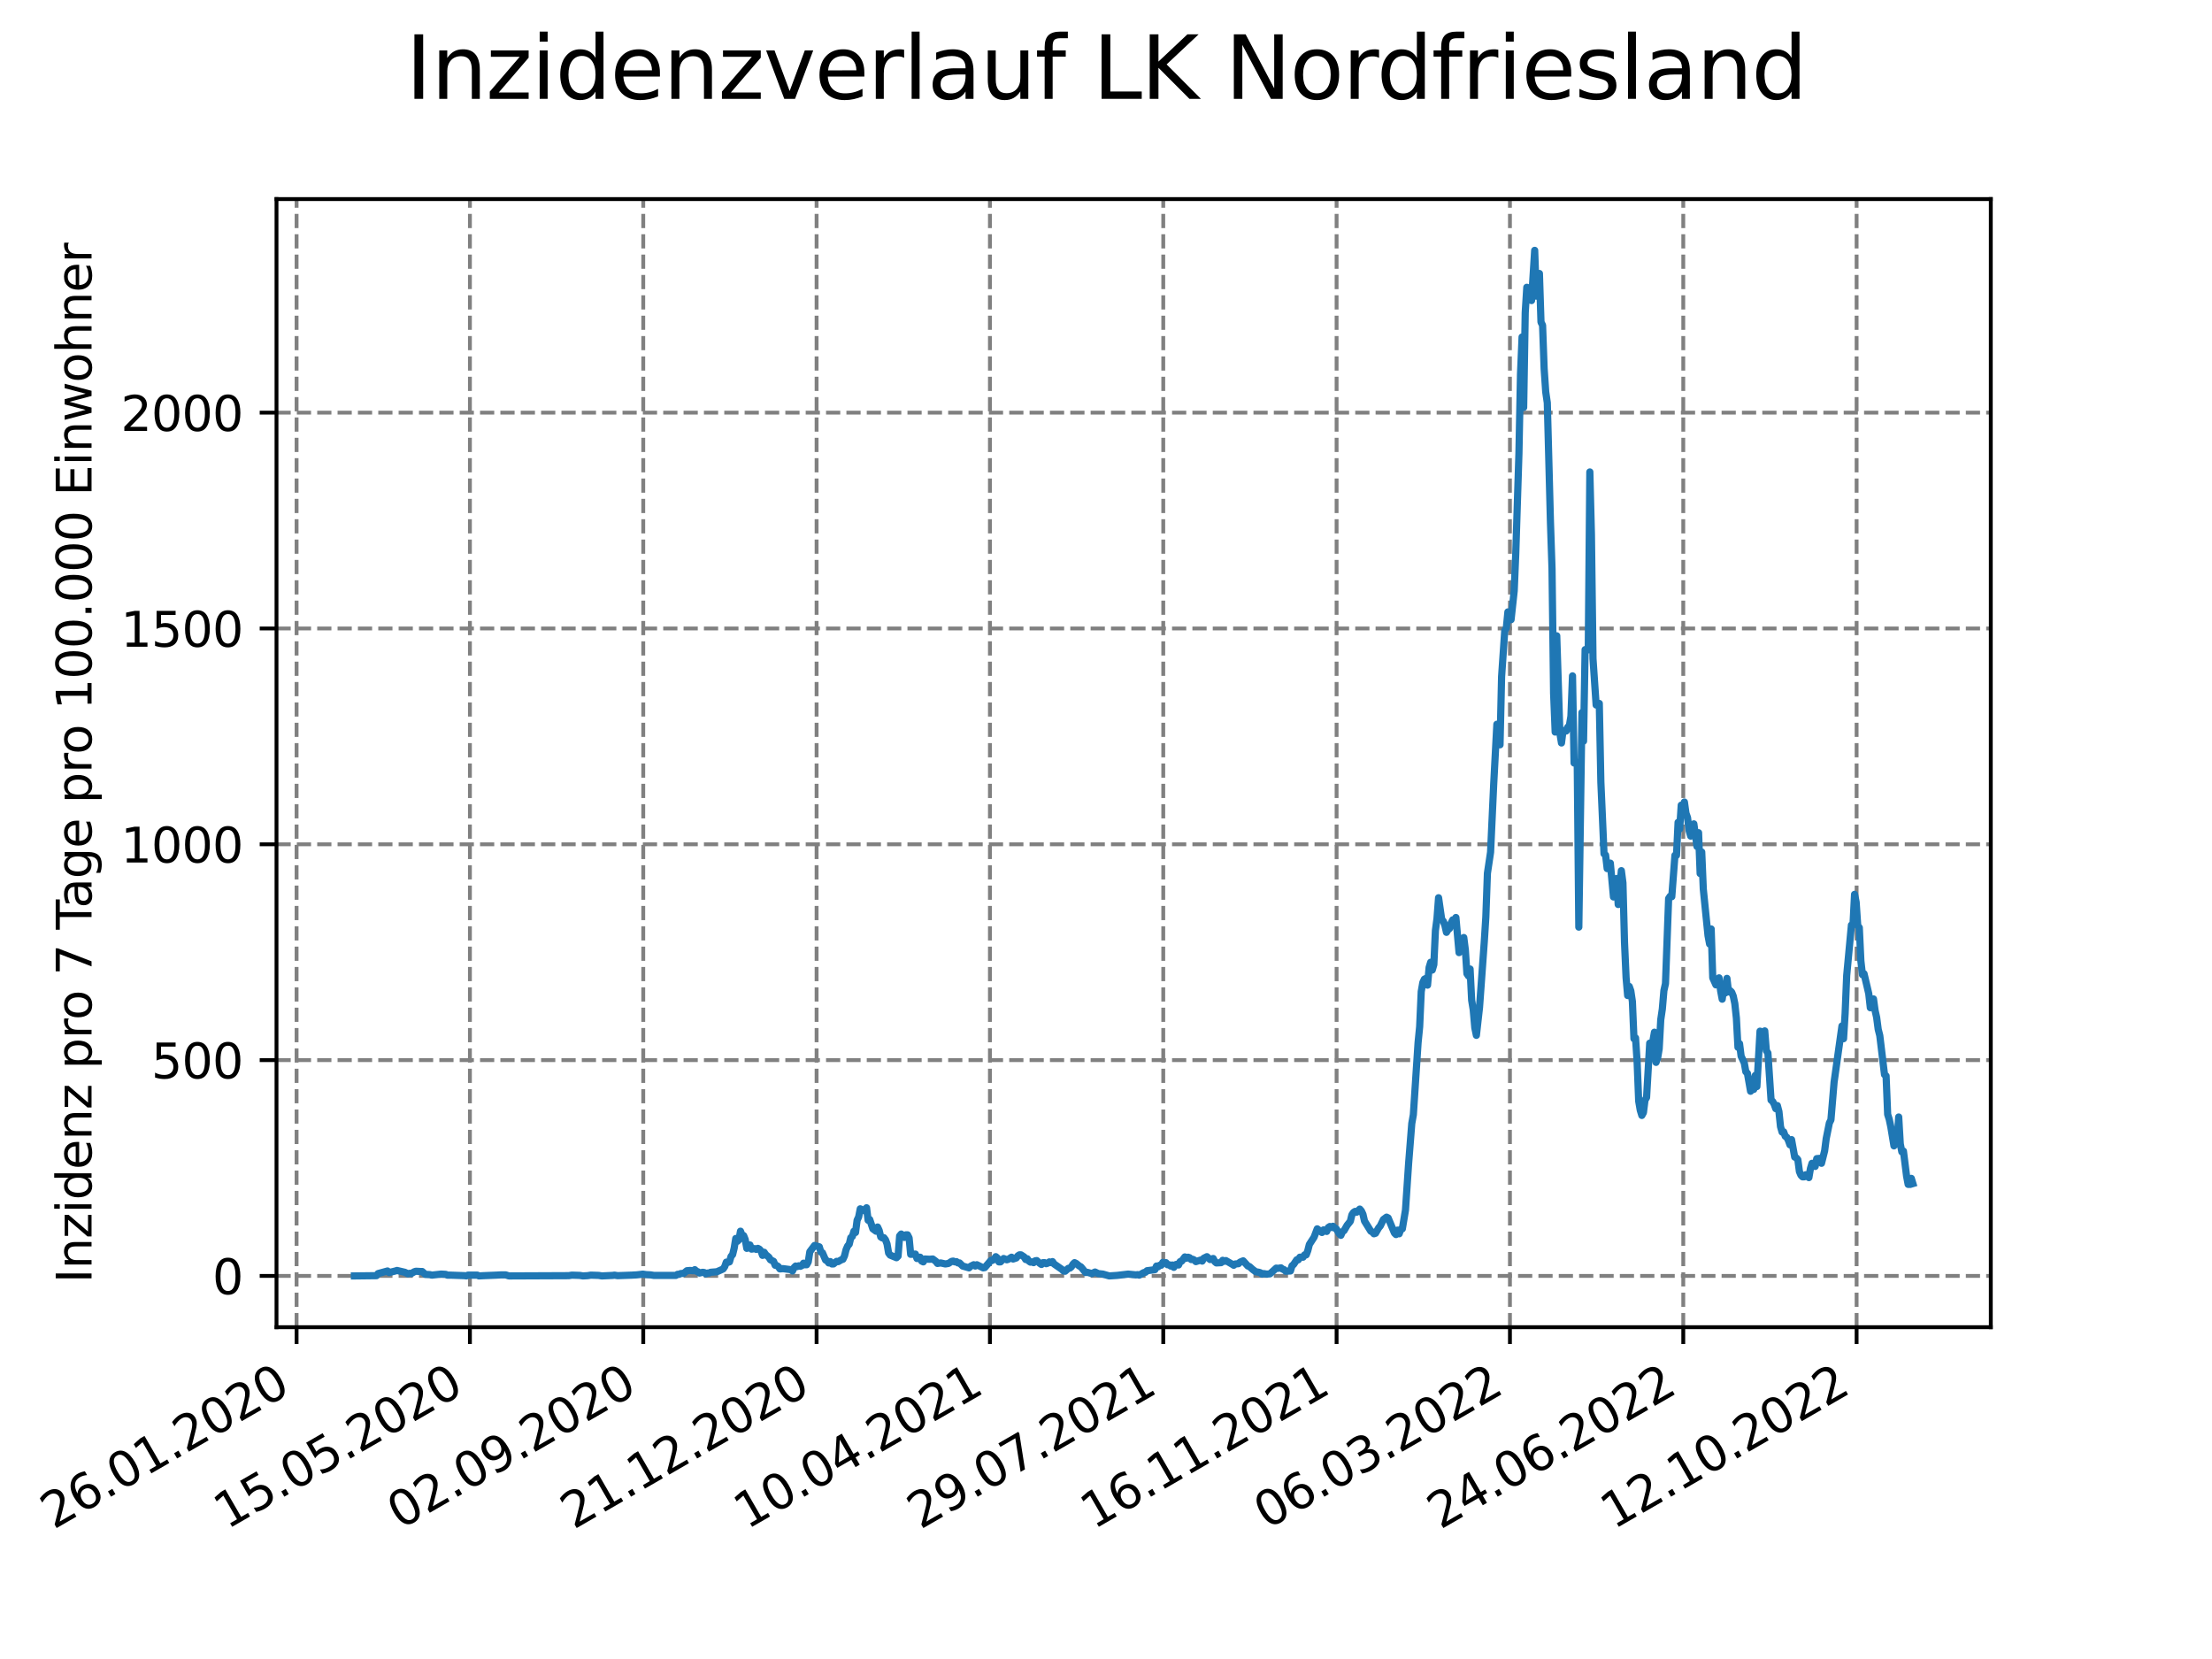 <?xml version="1.0" encoding="utf-8" standalone="no"?>
<!DOCTYPE svg PUBLIC "-//W3C//DTD SVG 1.1//EN"
  "http://www.w3.org/Graphics/SVG/1.1/DTD/svg11.dtd">
<svg xmlns:xlink="http://www.w3.org/1999/xlink" width="460.8pt" height="345.6pt" viewBox="0 0 460.8 345.6" xmlns="http://www.w3.org/2000/svg" version="1.1">
 <defs>
  <style type="text/css">*{stroke-linejoin: round; stroke-linecap: butt}</style>
 </defs>
 <g id="figure_1">
  <g id="patch_1">
   <path d="M 0 345.6 
L 460.8 345.6 
L 460.8 0 
L 0 0 
z
" style="fill: #ffffff"/>
  </g>
  <g id="axes_1">
   <g id="patch_2">
    <path d="M 57.6 276.48 
L 414.72 276.48 
L 414.72 41.472 
L 57.6 41.472 
z
" style="fill: #ffffff"/>
   </g>
   <g id="matplotlib.axis_1">
    <g id="xtick_1">
     <g id="line2d_1">
      <path d="M 61.783 276.48 
L 61.783 41.472 
" clip-path="url(#pe09c7f33b8)" style="fill: none; stroke-dasharray: 2.96,1.28; stroke-dashoffset: 0; stroke: #808080; stroke-width: 0.8"/>
     </g>
     <g id="line2d_2">
      <defs>
       <path id="m347bcc4e0e" d="M 0 0 
L 0 3.5 
" style="stroke: #000000; stroke-width: 0.8"/>
      </defs>
      <g>
       <use xlink:href="#m347bcc4e0e" x="61.783" y="276.48" style="stroke: #000000; stroke-width: 0.8"/>
      </g>
     </g>
     <g id="text_1">
      <!-- 26.01.2020 -->
      <g transform="translate(11.157 318.689) rotate(-30) scale(0.1 -0.1)">
       <defs>
        <path id="DejaVuSans-32" d="M 1228 531 
L 3431 531 
L 3431 0 
L 469 0 
L 469 531 
Q 828 903 1448 1529 
Q 2069 2156 2228 2338 
Q 2531 2678 2651 2914 
Q 2772 3150 2772 3378 
Q 2772 3750 2511 3984 
Q 2250 4219 1831 4219 
Q 1534 4219 1204 4116 
Q 875 4013 500 3803 
L 500 4441 
Q 881 4594 1212 4672 
Q 1544 4750 1819 4750 
Q 2544 4750 2975 4387 
Q 3406 4025 3406 3419 
Q 3406 3131 3298 2873 
Q 3191 2616 2906 2266 
Q 2828 2175 2409 1742 
Q 1991 1309 1228 531 
z
" transform="scale(0.016)"/>
        <path id="DejaVuSans-36" d="M 2113 2584 
Q 1688 2584 1439 2293 
Q 1191 2003 1191 1497 
Q 1191 994 1439 701 
Q 1688 409 2113 409 
Q 2538 409 2786 701 
Q 3034 994 3034 1497 
Q 3034 2003 2786 2293 
Q 2538 2584 2113 2584 
z
M 3366 4563 
L 3366 3988 
Q 3128 4100 2886 4159 
Q 2644 4219 2406 4219 
Q 1781 4219 1451 3797 
Q 1122 3375 1075 2522 
Q 1259 2794 1537 2939 
Q 1816 3084 2150 3084 
Q 2853 3084 3261 2657 
Q 3669 2231 3669 1497 
Q 3669 778 3244 343 
Q 2819 -91 2113 -91 
Q 1303 -91 875 529 
Q 447 1150 447 2328 
Q 447 3434 972 4092 
Q 1497 4750 2381 4750 
Q 2619 4750 2861 4703 
Q 3103 4656 3366 4563 
z
" transform="scale(0.016)"/>
        <path id="DejaVuSans-2e" d="M 684 794 
L 1344 794 
L 1344 0 
L 684 0 
L 684 794 
z
" transform="scale(0.016)"/>
        <path id="DejaVuSans-30" d="M 2034 4250 
Q 1547 4250 1301 3770 
Q 1056 3291 1056 2328 
Q 1056 1369 1301 889 
Q 1547 409 2034 409 
Q 2525 409 2770 889 
Q 3016 1369 3016 2328 
Q 3016 3291 2770 3770 
Q 2525 4250 2034 4250 
z
M 2034 4750 
Q 2819 4750 3233 4129 
Q 3647 3509 3647 2328 
Q 3647 1150 3233 529 
Q 2819 -91 2034 -91 
Q 1250 -91 836 529 
Q 422 1150 422 2328 
Q 422 3509 836 4129 
Q 1250 4750 2034 4750 
z
" transform="scale(0.016)"/>
        <path id="DejaVuSans-31" d="M 794 531 
L 1825 531 
L 1825 4091 
L 703 3866 
L 703 4441 
L 1819 4666 
L 2450 4666 
L 2450 531 
L 3481 531 
L 3481 0 
L 794 0 
L 794 531 
z
" transform="scale(0.016)"/>
       </defs>
       <use xlink:href="#DejaVuSans-32"/>
       <use xlink:href="#DejaVuSans-36" x="63.623"/>
       <use xlink:href="#DejaVuSans-2e" x="127.246"/>
       <use xlink:href="#DejaVuSans-30" x="159.033"/>
       <use xlink:href="#DejaVuSans-31" x="222.656"/>
       <use xlink:href="#DejaVuSans-2e" x="286.279"/>
       <use xlink:href="#DejaVuSans-32" x="318.066"/>
       <use xlink:href="#DejaVuSans-30" x="381.689"/>
       <use xlink:href="#DejaVuSans-32" x="445.312"/>
       <use xlink:href="#DejaVuSans-30" x="508.936"/>
      </g>
     </g>
    </g>
    <g id="xtick_2">
     <g id="line2d_3">
      <path d="M 97.892 276.48 
L 97.892 41.472 
" clip-path="url(#pe09c7f33b8)" style="fill: none; stroke-dasharray: 2.96,1.28; stroke-dashoffset: 0; stroke: #808080; stroke-width: 0.8"/>
     </g>
     <g id="line2d_4">
      <g>
       <use xlink:href="#m347bcc4e0e" x="97.892" y="276.48" style="stroke: #000000; stroke-width: 0.8"/>
      </g>
     </g>
     <g id="text_2">
      <!-- 15.05.2020 -->
      <g transform="translate(47.267 318.689) rotate(-30) scale(0.1 -0.1)">
       <defs>
        <path id="DejaVuSans-35" d="M 691 4666 
L 3169 4666 
L 3169 4134 
L 1269 4134 
L 1269 2991 
Q 1406 3038 1543 3061 
Q 1681 3084 1819 3084 
Q 2600 3084 3056 2656 
Q 3513 2228 3513 1497 
Q 3513 744 3044 326 
Q 2575 -91 1722 -91 
Q 1428 -91 1123 -41 
Q 819 9 494 109 
L 494 744 
Q 775 591 1075 516 
Q 1375 441 1709 441 
Q 2250 441 2565 725 
Q 2881 1009 2881 1497 
Q 2881 1984 2565 2268 
Q 2250 2553 1709 2553 
Q 1456 2553 1204 2497 
Q 953 2441 691 2322 
L 691 4666 
z
" transform="scale(0.016)"/>
       </defs>
       <use xlink:href="#DejaVuSans-31"/>
       <use xlink:href="#DejaVuSans-35" x="63.623"/>
       <use xlink:href="#DejaVuSans-2e" x="127.246"/>
       <use xlink:href="#DejaVuSans-30" x="159.033"/>
       <use xlink:href="#DejaVuSans-35" x="222.656"/>
       <use xlink:href="#DejaVuSans-2e" x="286.279"/>
       <use xlink:href="#DejaVuSans-32" x="318.066"/>
       <use xlink:href="#DejaVuSans-30" x="381.689"/>
       <use xlink:href="#DejaVuSans-32" x="445.312"/>
       <use xlink:href="#DejaVuSans-30" x="508.936"/>
      </g>
     </g>
    </g>
    <g id="xtick_3">
     <g id="line2d_5">
      <path d="M 134.001 276.48 
L 134.001 41.472 
" clip-path="url(#pe09c7f33b8)" style="fill: none; stroke-dasharray: 2.96,1.28; stroke-dashoffset: 0; stroke: #808080; stroke-width: 0.8"/>
     </g>
     <g id="line2d_6">
      <g>
       <use xlink:href="#m347bcc4e0e" x="134.001" y="276.48" style="stroke: #000000; stroke-width: 0.8"/>
      </g>
     </g>
     <g id="text_3">
      <!-- 02.09.2020 -->
      <g transform="translate(83.376 318.689) rotate(-30) scale(0.1 -0.1)">
       <defs>
        <path id="DejaVuSans-39" d="M 703 97 
L 703 672 
Q 941 559 1184 500 
Q 1428 441 1663 441 
Q 2288 441 2617 861 
Q 2947 1281 2994 2138 
Q 2813 1869 2534 1725 
Q 2256 1581 1919 1581 
Q 1219 1581 811 2004 
Q 403 2428 403 3163 
Q 403 3881 828 4315 
Q 1253 4750 1959 4750 
Q 2769 4750 3195 4129 
Q 3622 3509 3622 2328 
Q 3622 1225 3098 567 
Q 2575 -91 1691 -91 
Q 1453 -91 1209 -44 
Q 966 3 703 97 
z
M 1959 2075 
Q 2384 2075 2632 2365 
Q 2881 2656 2881 3163 
Q 2881 3666 2632 3958 
Q 2384 4250 1959 4250 
Q 1534 4250 1286 3958 
Q 1038 3666 1038 3163 
Q 1038 2656 1286 2365 
Q 1534 2075 1959 2075 
z
" transform="scale(0.016)"/>
       </defs>
       <use xlink:href="#DejaVuSans-30"/>
       <use xlink:href="#DejaVuSans-32" x="63.623"/>
       <use xlink:href="#DejaVuSans-2e" x="127.246"/>
       <use xlink:href="#DejaVuSans-30" x="159.033"/>
       <use xlink:href="#DejaVuSans-39" x="222.656"/>
       <use xlink:href="#DejaVuSans-2e" x="286.279"/>
       <use xlink:href="#DejaVuSans-32" x="318.066"/>
       <use xlink:href="#DejaVuSans-30" x="381.689"/>
       <use xlink:href="#DejaVuSans-32" x="445.312"/>
       <use xlink:href="#DejaVuSans-30" x="508.936"/>
      </g>
     </g>
    </g>
    <g id="xtick_4">
     <g id="line2d_7">
      <path d="M 170.11 276.48 
L 170.11 41.472 
" clip-path="url(#pe09c7f33b8)" style="fill: none; stroke-dasharray: 2.96,1.28; stroke-dashoffset: 0; stroke: #808080; stroke-width: 0.8"/>
     </g>
     <g id="line2d_8">
      <g>
       <use xlink:href="#m347bcc4e0e" x="170.11" y="276.48" style="stroke: #000000; stroke-width: 0.8"/>
      </g>
     </g>
     <g id="text_4">
      <!-- 21.12.2020 -->
      <g transform="translate(119.485 318.689) rotate(-30) scale(0.1 -0.1)">
       <use xlink:href="#DejaVuSans-32"/>
       <use xlink:href="#DejaVuSans-31" x="63.623"/>
       <use xlink:href="#DejaVuSans-2e" x="127.246"/>
       <use xlink:href="#DejaVuSans-31" x="159.033"/>
       <use xlink:href="#DejaVuSans-32" x="222.656"/>
       <use xlink:href="#DejaVuSans-2e" x="286.279"/>
       <use xlink:href="#DejaVuSans-32" x="318.066"/>
       <use xlink:href="#DejaVuSans-30" x="381.689"/>
       <use xlink:href="#DejaVuSans-32" x="445.312"/>
       <use xlink:href="#DejaVuSans-30" x="508.936"/>
      </g>
     </g>
    </g>
    <g id="xtick_5">
     <g id="line2d_9">
      <path d="M 206.219 276.48 
L 206.219 41.472 
" clip-path="url(#pe09c7f33b8)" style="fill: none; stroke-dasharray: 2.96,1.28; stroke-dashoffset: 0; stroke: #808080; stroke-width: 0.8"/>
     </g>
     <g id="line2d_10">
      <g>
       <use xlink:href="#m347bcc4e0e" x="206.219" y="276.48" style="stroke: #000000; stroke-width: 0.8"/>
      </g>
     </g>
     <g id="text_5">
      <!-- 10.04.2021 -->
      <g transform="translate(155.594 318.689) rotate(-30) scale(0.1 -0.1)">
       <defs>
        <path id="DejaVuSans-34" d="M 2419 4116 
L 825 1625 
L 2419 1625 
L 2419 4116 
z
M 2253 4666 
L 3047 4666 
L 3047 1625 
L 3713 1625 
L 3713 1100 
L 3047 1100 
L 3047 0 
L 2419 0 
L 2419 1100 
L 313 1100 
L 313 1709 
L 2253 4666 
z
" transform="scale(0.016)"/>
       </defs>
       <use xlink:href="#DejaVuSans-31"/>
       <use xlink:href="#DejaVuSans-30" x="63.623"/>
       <use xlink:href="#DejaVuSans-2e" x="127.246"/>
       <use xlink:href="#DejaVuSans-30" x="159.033"/>
       <use xlink:href="#DejaVuSans-34" x="222.656"/>
       <use xlink:href="#DejaVuSans-2e" x="286.279"/>
       <use xlink:href="#DejaVuSans-32" x="318.066"/>
       <use xlink:href="#DejaVuSans-30" x="381.689"/>
       <use xlink:href="#DejaVuSans-32" x="445.312"/>
       <use xlink:href="#DejaVuSans-31" x="508.936"/>
      </g>
     </g>
    </g>
    <g id="xtick_6">
     <g id="line2d_11">
      <path d="M 242.329 276.48 
L 242.329 41.472 
" clip-path="url(#pe09c7f33b8)" style="fill: none; stroke-dasharray: 2.96,1.28; stroke-dashoffset: 0; stroke: #808080; stroke-width: 0.8"/>
     </g>
     <g id="line2d_12">
      <g>
       <use xlink:href="#m347bcc4e0e" x="242.329" y="276.48" style="stroke: #000000; stroke-width: 0.8"/>
      </g>
     </g>
     <g id="text_6">
      <!-- 29.07.2021 -->
      <g transform="translate(191.703 318.689) rotate(-30) scale(0.1 -0.1)">
       <defs>
        <path id="DejaVuSans-37" d="M 525 4666 
L 3525 4666 
L 3525 4397 
L 1831 0 
L 1172 0 
L 2766 4134 
L 525 4134 
L 525 4666 
z
" transform="scale(0.016)"/>
       </defs>
       <use xlink:href="#DejaVuSans-32"/>
       <use xlink:href="#DejaVuSans-39" x="63.623"/>
       <use xlink:href="#DejaVuSans-2e" x="127.246"/>
       <use xlink:href="#DejaVuSans-30" x="159.033"/>
       <use xlink:href="#DejaVuSans-37" x="222.656"/>
       <use xlink:href="#DejaVuSans-2e" x="286.279"/>
       <use xlink:href="#DejaVuSans-32" x="318.066"/>
       <use xlink:href="#DejaVuSans-30" x="381.689"/>
       <use xlink:href="#DejaVuSans-32" x="445.312"/>
       <use xlink:href="#DejaVuSans-31" x="508.936"/>
      </g>
     </g>
    </g>
    <g id="xtick_7">
     <g id="line2d_13">
      <path d="M 278.438 276.48 
L 278.438 41.472 
" clip-path="url(#pe09c7f33b8)" style="fill: none; stroke-dasharray: 2.96,1.28; stroke-dashoffset: 0; stroke: #808080; stroke-width: 0.8"/>
     </g>
     <g id="line2d_14">
      <g>
       <use xlink:href="#m347bcc4e0e" x="278.438" y="276.48" style="stroke: #000000; stroke-width: 0.8"/>
      </g>
     </g>
     <g id="text_7">
      <!-- 16.11.2021 -->
      <g transform="translate(227.813 318.689) rotate(-30) scale(0.1 -0.1)">
       <use xlink:href="#DejaVuSans-31"/>
       <use xlink:href="#DejaVuSans-36" x="63.623"/>
       <use xlink:href="#DejaVuSans-2e" x="127.246"/>
       <use xlink:href="#DejaVuSans-31" x="159.033"/>
       <use xlink:href="#DejaVuSans-31" x="222.656"/>
       <use xlink:href="#DejaVuSans-2e" x="286.279"/>
       <use xlink:href="#DejaVuSans-32" x="318.066"/>
       <use xlink:href="#DejaVuSans-30" x="381.689"/>
       <use xlink:href="#DejaVuSans-32" x="445.312"/>
       <use xlink:href="#DejaVuSans-31" x="508.936"/>
      </g>
     </g>
    </g>
    <g id="xtick_8">
     <g id="line2d_15">
      <path d="M 314.547 276.48 
L 314.547 41.472 
" clip-path="url(#pe09c7f33b8)" style="fill: none; stroke-dasharray: 2.96,1.28; stroke-dashoffset: 0; stroke: #808080; stroke-width: 0.8"/>
     </g>
     <g id="line2d_16">
      <g>
       <use xlink:href="#m347bcc4e0e" x="314.547" y="276.48" style="stroke: #000000; stroke-width: 0.8"/>
      </g>
     </g>
     <g id="text_8">
      <!-- 06.03.2022 -->
      <g transform="translate(263.922 318.689) rotate(-30) scale(0.1 -0.1)">
       <defs>
        <path id="DejaVuSans-33" d="M 2597 2516 
Q 3050 2419 3304 2112 
Q 3559 1806 3559 1356 
Q 3559 666 3084 287 
Q 2609 -91 1734 -91 
Q 1441 -91 1130 -33 
Q 819 25 488 141 
L 488 750 
Q 750 597 1062 519 
Q 1375 441 1716 441 
Q 2309 441 2620 675 
Q 2931 909 2931 1356 
Q 2931 1769 2642 2001 
Q 2353 2234 1838 2234 
L 1294 2234 
L 1294 2753 
L 1863 2753 
Q 2328 2753 2575 2939 
Q 2822 3125 2822 3475 
Q 2822 3834 2567 4026 
Q 2313 4219 1838 4219 
Q 1578 4219 1281 4162 
Q 984 4106 628 3988 
L 628 4550 
Q 988 4650 1302 4700 
Q 1616 4750 1894 4750 
Q 2613 4750 3031 4423 
Q 3450 4097 3450 3541 
Q 3450 3153 3228 2886 
Q 3006 2619 2597 2516 
z
" transform="scale(0.016)"/>
       </defs>
       <use xlink:href="#DejaVuSans-30"/>
       <use xlink:href="#DejaVuSans-36" x="63.623"/>
       <use xlink:href="#DejaVuSans-2e" x="127.246"/>
       <use xlink:href="#DejaVuSans-30" x="159.033"/>
       <use xlink:href="#DejaVuSans-33" x="222.656"/>
       <use xlink:href="#DejaVuSans-2e" x="286.279"/>
       <use xlink:href="#DejaVuSans-32" x="318.066"/>
       <use xlink:href="#DejaVuSans-30" x="381.689"/>
       <use xlink:href="#DejaVuSans-32" x="445.312"/>
       <use xlink:href="#DejaVuSans-32" x="508.936"/>
      </g>
     </g>
    </g>
    <g id="xtick_9">
     <g id="line2d_17">
      <path d="M 350.656 276.48 
L 350.656 41.472 
" clip-path="url(#pe09c7f33b8)" style="fill: none; stroke-dasharray: 2.96,1.28; stroke-dashoffset: 0; stroke: #808080; stroke-width: 0.8"/>
     </g>
     <g id="line2d_18">
      <g>
       <use xlink:href="#m347bcc4e0e" x="350.656" y="276.48" style="stroke: #000000; stroke-width: 0.8"/>
      </g>
     </g>
     <g id="text_9">
      <!-- 24.06.2022 -->
      <g transform="translate(300.031 318.689) rotate(-30) scale(0.1 -0.1)">
       <use xlink:href="#DejaVuSans-32"/>
       <use xlink:href="#DejaVuSans-34" x="63.623"/>
       <use xlink:href="#DejaVuSans-2e" x="127.246"/>
       <use xlink:href="#DejaVuSans-30" x="159.033"/>
       <use xlink:href="#DejaVuSans-36" x="222.656"/>
       <use xlink:href="#DejaVuSans-2e" x="286.279"/>
       <use xlink:href="#DejaVuSans-32" x="318.066"/>
       <use xlink:href="#DejaVuSans-30" x="381.689"/>
       <use xlink:href="#DejaVuSans-32" x="445.312"/>
       <use xlink:href="#DejaVuSans-32" x="508.936"/>
      </g>
     </g>
    </g>
    <g id="xtick_10">
     <g id="line2d_19">
      <path d="M 386.765 276.48 
L 386.765 41.472 
" clip-path="url(#pe09c7f33b8)" style="fill: none; stroke-dasharray: 2.96,1.28; stroke-dashoffset: 0; stroke: #808080; stroke-width: 0.8"/>
     </g>
     <g id="line2d_20">
      <g>
       <use xlink:href="#m347bcc4e0e" x="386.765" y="276.48" style="stroke: #000000; stroke-width: 0.8"/>
      </g>
     </g>
     <g id="text_10">
      <!-- 12.10.2022 -->
      <g transform="translate(336.14 318.689) rotate(-30) scale(0.1 -0.1)">
       <use xlink:href="#DejaVuSans-31"/>
       <use xlink:href="#DejaVuSans-32" x="63.623"/>
       <use xlink:href="#DejaVuSans-2e" x="127.246"/>
       <use xlink:href="#DejaVuSans-31" x="159.033"/>
       <use xlink:href="#DejaVuSans-30" x="222.656"/>
       <use xlink:href="#DejaVuSans-2e" x="286.279"/>
       <use xlink:href="#DejaVuSans-32" x="318.066"/>
       <use xlink:href="#DejaVuSans-30" x="381.689"/>
       <use xlink:href="#DejaVuSans-32" x="445.312"/>
       <use xlink:href="#DejaVuSans-32" x="508.936"/>
      </g>
     </g>
    </g>
   </g>
   <g id="matplotlib.axis_2">
    <g id="ytick_1">
     <g id="line2d_21">
      <path d="M 57.6 265.798 
L 414.72 265.798 
" clip-path="url(#pe09c7f33b8)" style="fill: none; stroke-dasharray: 2.96,1.28; stroke-dashoffset: 0; stroke: #808080; stroke-width: 0.8"/>
     </g>
     <g id="line2d_22">
      <defs>
       <path id="mcefc4c841c" d="M 0 0 
L -3.5 0 
" style="stroke: #000000; stroke-width: 0.8"/>
      </defs>
      <g>
       <use xlink:href="#mcefc4c841c" x="57.6" y="265.798" style="stroke: #000000; stroke-width: 0.8"/>
      </g>
     </g>
     <g id="text_11">
      <!-- 0 -->
      <g transform="translate(44.237 269.597) scale(0.1 -0.1)">
       <use xlink:href="#DejaVuSans-30"/>
      </g>
     </g>
    </g>
    <g id="ytick_2">
     <g id="line2d_23">
      <path d="M 57.6 220.839 
L 414.72 220.839 
" clip-path="url(#pe09c7f33b8)" style="fill: none; stroke-dasharray: 2.96,1.28; stroke-dashoffset: 0; stroke: #808080; stroke-width: 0.8"/>
     </g>
     <g id="line2d_24">
      <g>
       <use xlink:href="#mcefc4c841c" x="57.6" y="220.839" style="stroke: #000000; stroke-width: 0.8"/>
      </g>
     </g>
     <g id="text_12">
      <!-- 500 -->
      <g transform="translate(31.512 224.638) scale(0.1 -0.1)">
       <use xlink:href="#DejaVuSans-35"/>
       <use xlink:href="#DejaVuSans-30" x="63.623"/>
       <use xlink:href="#DejaVuSans-30" x="127.246"/>
      </g>
     </g>
    </g>
    <g id="ytick_3">
     <g id="line2d_25">
      <path d="M 57.6 175.881 
L 414.72 175.881 
" clip-path="url(#pe09c7f33b8)" style="fill: none; stroke-dasharray: 2.96,1.28; stroke-dashoffset: 0; stroke: #808080; stroke-width: 0.8"/>
     </g>
     <g id="line2d_26">
      <g>
       <use xlink:href="#mcefc4c841c" x="57.6" y="175.881" style="stroke: #000000; stroke-width: 0.8"/>
      </g>
     </g>
     <g id="text_13">
      <!-- 1000 -->
      <g transform="translate(25.15 179.68) scale(0.1 -0.1)">
       <use xlink:href="#DejaVuSans-31"/>
       <use xlink:href="#DejaVuSans-30" x="63.623"/>
       <use xlink:href="#DejaVuSans-30" x="127.246"/>
       <use xlink:href="#DejaVuSans-30" x="190.869"/>
      </g>
     </g>
    </g>
    <g id="ytick_4">
     <g id="line2d_27">
      <path d="M 57.6 130.922 
L 414.72 130.922 
" clip-path="url(#pe09c7f33b8)" style="fill: none; stroke-dasharray: 2.96,1.28; stroke-dashoffset: 0; stroke: #808080; stroke-width: 0.8"/>
     </g>
     <g id="line2d_28">
      <g>
       <use xlink:href="#mcefc4c841c" x="57.6" y="130.922" style="stroke: #000000; stroke-width: 0.8"/>
      </g>
     </g>
     <g id="text_14">
      <!-- 1500 -->
      <g transform="translate(25.15 134.721) scale(0.1 -0.1)">
       <use xlink:href="#DejaVuSans-31"/>
       <use xlink:href="#DejaVuSans-35" x="63.623"/>
       <use xlink:href="#DejaVuSans-30" x="127.246"/>
       <use xlink:href="#DejaVuSans-30" x="190.869"/>
      </g>
     </g>
    </g>
    <g id="ytick_5">
     <g id="line2d_29">
      <path d="M 57.6 85.963 
L 414.72 85.963 
" clip-path="url(#pe09c7f33b8)" style="fill: none; stroke-dasharray: 2.96,1.28; stroke-dashoffset: 0; stroke: #808080; stroke-width: 0.8"/>
     </g>
     <g id="line2d_30">
      <g>
       <use xlink:href="#mcefc4c841c" x="57.6" y="85.963" style="stroke: #000000; stroke-width: 0.8"/>
      </g>
     </g>
     <g id="text_15">
      <!-- 2000 -->
      <g transform="translate(25.15 89.763) scale(0.1 -0.1)">
       <use xlink:href="#DejaVuSans-32"/>
       <use xlink:href="#DejaVuSans-30" x="63.623"/>
       <use xlink:href="#DejaVuSans-30" x="127.246"/>
       <use xlink:href="#DejaVuSans-30" x="190.869"/>
      </g>
     </g>
    </g>
    <g id="text_16">
     <!-- Inzidenz pro 7 Tage pro 100.000 Einwohner -->
     <g transform="translate(19.07 267.301) rotate(-90) scale(0.1 -0.1)">
      <defs>
       <path id="DejaVuSans-49" d="M 628 4666 
L 1259 4666 
L 1259 0 
L 628 0 
L 628 4666 
z
" transform="scale(0.016)"/>
       <path id="DejaVuSans-6e" d="M 3513 2113 
L 3513 0 
L 2938 0 
L 2938 2094 
Q 2938 2591 2744 2837 
Q 2550 3084 2163 3084 
Q 1697 3084 1428 2787 
Q 1159 2491 1159 1978 
L 1159 0 
L 581 0 
L 581 3500 
L 1159 3500 
L 1159 2956 
Q 1366 3272 1645 3428 
Q 1925 3584 2291 3584 
Q 2894 3584 3203 3211 
Q 3513 2838 3513 2113 
z
" transform="scale(0.016)"/>
       <path id="DejaVuSans-7a" d="M 353 3500 
L 3084 3500 
L 3084 2975 
L 922 459 
L 3084 459 
L 3084 0 
L 275 0 
L 275 525 
L 2438 3041 
L 353 3041 
L 353 3500 
z
" transform="scale(0.016)"/>
       <path id="DejaVuSans-69" d="M 603 3500 
L 1178 3500 
L 1178 0 
L 603 0 
L 603 3500 
z
M 603 4863 
L 1178 4863 
L 1178 4134 
L 603 4134 
L 603 4863 
z
" transform="scale(0.016)"/>
       <path id="DejaVuSans-64" d="M 2906 2969 
L 2906 4863 
L 3481 4863 
L 3481 0 
L 2906 0 
L 2906 525 
Q 2725 213 2448 61 
Q 2172 -91 1784 -91 
Q 1150 -91 751 415 
Q 353 922 353 1747 
Q 353 2572 751 3078 
Q 1150 3584 1784 3584 
Q 2172 3584 2448 3432 
Q 2725 3281 2906 2969 
z
M 947 1747 
Q 947 1113 1208 752 
Q 1469 391 1925 391 
Q 2381 391 2643 752 
Q 2906 1113 2906 1747 
Q 2906 2381 2643 2742 
Q 2381 3103 1925 3103 
Q 1469 3103 1208 2742 
Q 947 2381 947 1747 
z
" transform="scale(0.016)"/>
       <path id="DejaVuSans-65" d="M 3597 1894 
L 3597 1613 
L 953 1613 
Q 991 1019 1311 708 
Q 1631 397 2203 397 
Q 2534 397 2845 478 
Q 3156 559 3463 722 
L 3463 178 
Q 3153 47 2828 -22 
Q 2503 -91 2169 -91 
Q 1331 -91 842 396 
Q 353 884 353 1716 
Q 353 2575 817 3079 
Q 1281 3584 2069 3584 
Q 2775 3584 3186 3129 
Q 3597 2675 3597 1894 
z
M 3022 2063 
Q 3016 2534 2758 2815 
Q 2500 3097 2075 3097 
Q 1594 3097 1305 2825 
Q 1016 2553 972 2059 
L 3022 2063 
z
" transform="scale(0.016)"/>
       <path id="DejaVuSans-20" transform="scale(0.016)"/>
       <path id="DejaVuSans-70" d="M 1159 525 
L 1159 -1331 
L 581 -1331 
L 581 3500 
L 1159 3500 
L 1159 2969 
Q 1341 3281 1617 3432 
Q 1894 3584 2278 3584 
Q 2916 3584 3314 3078 
Q 3713 2572 3713 1747 
Q 3713 922 3314 415 
Q 2916 -91 2278 -91 
Q 1894 -91 1617 61 
Q 1341 213 1159 525 
z
M 3116 1747 
Q 3116 2381 2855 2742 
Q 2594 3103 2138 3103 
Q 1681 3103 1420 2742 
Q 1159 2381 1159 1747 
Q 1159 1113 1420 752 
Q 1681 391 2138 391 
Q 2594 391 2855 752 
Q 3116 1113 3116 1747 
z
" transform="scale(0.016)"/>
       <path id="DejaVuSans-72" d="M 2631 2963 
Q 2534 3019 2420 3045 
Q 2306 3072 2169 3072 
Q 1681 3072 1420 2755 
Q 1159 2438 1159 1844 
L 1159 0 
L 581 0 
L 581 3500 
L 1159 3500 
L 1159 2956 
Q 1341 3275 1631 3429 
Q 1922 3584 2338 3584 
Q 2397 3584 2469 3576 
Q 2541 3569 2628 3553 
L 2631 2963 
z
" transform="scale(0.016)"/>
       <path id="DejaVuSans-6f" d="M 1959 3097 
Q 1497 3097 1228 2736 
Q 959 2375 959 1747 
Q 959 1119 1226 758 
Q 1494 397 1959 397 
Q 2419 397 2687 759 
Q 2956 1122 2956 1747 
Q 2956 2369 2687 2733 
Q 2419 3097 1959 3097 
z
M 1959 3584 
Q 2709 3584 3137 3096 
Q 3566 2609 3566 1747 
Q 3566 888 3137 398 
Q 2709 -91 1959 -91 
Q 1206 -91 779 398 
Q 353 888 353 1747 
Q 353 2609 779 3096 
Q 1206 3584 1959 3584 
z
" transform="scale(0.016)"/>
       <path id="DejaVuSans-54" d="M -19 4666 
L 3928 4666 
L 3928 4134 
L 2272 4134 
L 2272 0 
L 1638 0 
L 1638 4134 
L -19 4134 
L -19 4666 
z
" transform="scale(0.016)"/>
       <path id="DejaVuSans-61" d="M 2194 1759 
Q 1497 1759 1228 1600 
Q 959 1441 959 1056 
Q 959 750 1161 570 
Q 1363 391 1709 391 
Q 2188 391 2477 730 
Q 2766 1069 2766 1631 
L 2766 1759 
L 2194 1759 
z
M 3341 1997 
L 3341 0 
L 2766 0 
L 2766 531 
Q 2569 213 2275 61 
Q 1981 -91 1556 -91 
Q 1019 -91 701 211 
Q 384 513 384 1019 
Q 384 1609 779 1909 
Q 1175 2209 1959 2209 
L 2766 2209 
L 2766 2266 
Q 2766 2663 2505 2880 
Q 2244 3097 1772 3097 
Q 1472 3097 1187 3025 
Q 903 2953 641 2809 
L 641 3341 
Q 956 3463 1253 3523 
Q 1550 3584 1831 3584 
Q 2591 3584 2966 3190 
Q 3341 2797 3341 1997 
z
" transform="scale(0.016)"/>
       <path id="DejaVuSans-67" d="M 2906 1791 
Q 2906 2416 2648 2759 
Q 2391 3103 1925 3103 
Q 1463 3103 1205 2759 
Q 947 2416 947 1791 
Q 947 1169 1205 825 
Q 1463 481 1925 481 
Q 2391 481 2648 825 
Q 2906 1169 2906 1791 
z
M 3481 434 
Q 3481 -459 3084 -895 
Q 2688 -1331 1869 -1331 
Q 1566 -1331 1297 -1286 
Q 1028 -1241 775 -1147 
L 775 -588 
Q 1028 -725 1275 -790 
Q 1522 -856 1778 -856 
Q 2344 -856 2625 -561 
Q 2906 -266 2906 331 
L 2906 616 
Q 2728 306 2450 153 
Q 2172 0 1784 0 
Q 1141 0 747 490 
Q 353 981 353 1791 
Q 353 2603 747 3093 
Q 1141 3584 1784 3584 
Q 2172 3584 2450 3431 
Q 2728 3278 2906 2969 
L 2906 3500 
L 3481 3500 
L 3481 434 
z
" transform="scale(0.016)"/>
       <path id="DejaVuSans-45" d="M 628 4666 
L 3578 4666 
L 3578 4134 
L 1259 4134 
L 1259 2753 
L 3481 2753 
L 3481 2222 
L 1259 2222 
L 1259 531 
L 3634 531 
L 3634 0 
L 628 0 
L 628 4666 
z
" transform="scale(0.016)"/>
       <path id="DejaVuSans-77" d="M 269 3500 
L 844 3500 
L 1563 769 
L 2278 3500 
L 2956 3500 
L 3675 769 
L 4391 3500 
L 4966 3500 
L 4050 0 
L 3372 0 
L 2619 2869 
L 1863 0 
L 1184 0 
L 269 3500 
z
" transform="scale(0.016)"/>
       <path id="DejaVuSans-68" d="M 3513 2113 
L 3513 0 
L 2938 0 
L 2938 2094 
Q 2938 2591 2744 2837 
Q 2550 3084 2163 3084 
Q 1697 3084 1428 2787 
Q 1159 2491 1159 1978 
L 1159 0 
L 581 0 
L 581 4863 
L 1159 4863 
L 1159 2956 
Q 1366 3272 1645 3428 
Q 1925 3584 2291 3584 
Q 2894 3584 3203 3211 
Q 3513 2838 3513 2113 
z
" transform="scale(0.016)"/>
      </defs>
      <use xlink:href="#DejaVuSans-49"/>
      <use xlink:href="#DejaVuSans-6e" x="29.492"/>
      <use xlink:href="#DejaVuSans-7a" x="92.871"/>
      <use xlink:href="#DejaVuSans-69" x="145.361"/>
      <use xlink:href="#DejaVuSans-64" x="173.145"/>
      <use xlink:href="#DejaVuSans-65" x="236.621"/>
      <use xlink:href="#DejaVuSans-6e" x="298.145"/>
      <use xlink:href="#DejaVuSans-7a" x="361.523"/>
      <use xlink:href="#DejaVuSans-20" x="414.014"/>
      <use xlink:href="#DejaVuSans-70" x="445.801"/>
      <use xlink:href="#DejaVuSans-72" x="509.277"/>
      <use xlink:href="#DejaVuSans-6f" x="548.141"/>
      <use xlink:href="#DejaVuSans-20" x="609.322"/>
      <use xlink:href="#DejaVuSans-37" x="641.109"/>
      <use xlink:href="#DejaVuSans-20" x="704.732"/>
      <use xlink:href="#DejaVuSans-54" x="736.52"/>
      <use xlink:href="#DejaVuSans-61" x="781.104"/>
      <use xlink:href="#DejaVuSans-67" x="842.383"/>
      <use xlink:href="#DejaVuSans-65" x="905.859"/>
      <use xlink:href="#DejaVuSans-20" x="967.383"/>
      <use xlink:href="#DejaVuSans-70" x="999.17"/>
      <use xlink:href="#DejaVuSans-72" x="1062.646"/>
      <use xlink:href="#DejaVuSans-6f" x="1101.51"/>
      <use xlink:href="#DejaVuSans-20" x="1162.691"/>
      <use xlink:href="#DejaVuSans-31" x="1194.479"/>
      <use xlink:href="#DejaVuSans-30" x="1258.102"/>
      <use xlink:href="#DejaVuSans-30" x="1321.725"/>
      <use xlink:href="#DejaVuSans-2e" x="1385.348"/>
      <use xlink:href="#DejaVuSans-30" x="1417.135"/>
      <use xlink:href="#DejaVuSans-30" x="1480.758"/>
      <use xlink:href="#DejaVuSans-30" x="1544.381"/>
      <use xlink:href="#DejaVuSans-20" x="1608.004"/>
      <use xlink:href="#DejaVuSans-45" x="1639.791"/>
      <use xlink:href="#DejaVuSans-69" x="1702.975"/>
      <use xlink:href="#DejaVuSans-6e" x="1730.758"/>
      <use xlink:href="#DejaVuSans-77" x="1794.137"/>
      <use xlink:href="#DejaVuSans-6f" x="1875.924"/>
      <use xlink:href="#DejaVuSans-68" x="1937.105"/>
      <use xlink:href="#DejaVuSans-6e" x="2000.484"/>
      <use xlink:href="#DejaVuSans-65" x="2063.863"/>
      <use xlink:href="#DejaVuSans-72" x="2125.387"/>
     </g>
    </g>
   </g>
   <g id="line2d_31">
    <path d="M 73.833 265.798 
L 78.428 265.744 
L 78.757 265.31 
L 79.742 265.039 
L 80.726 264.768 
L 81.055 265.093 
L 82.368 264.768 
L 82.696 264.66 
L 84.337 265.039 
L 84.994 265.364 
L 85.322 265.256 
L 85.65 265.31 
L 86.307 264.931 
L 86.635 264.823 
L 87.62 264.877 
L 87.948 264.877 
L 88.605 265.473 
L 89.589 265.527 
L 89.918 265.635 
L 91.887 265.419 
L 92.872 265.473 
L 93.2 265.635 
L 93.857 265.635 
L 96.811 265.744 
L 97.14 265.798 
L 97.468 265.635 
L 99.437 265.635 
L 99.766 265.798 
L 100.75 265.744 
L 103.377 265.635 
L 104.361 265.581 
L 105.346 265.581 
L 106.003 265.798 
L 118.477 265.744 
L 119.133 265.635 
L 120.775 265.689 
L 121.431 265.798 
L 122.416 265.744 
L 123.073 265.635 
L 124.714 265.689 
L 125.37 265.798 
L 127.668 265.689 
L 127.997 265.635 
L 128.653 265.744 
L 131.607 265.635 
L 132.592 265.581 
L 133.577 265.473 
L 133.905 265.419 
L 134.562 265.527 
L 135.547 265.581 
L 136.203 265.689 
L 140.799 265.689 
L 141.127 265.473 
L 141.455 265.473 
L 141.784 265.31 
L 142.44 265.256 
L 143.097 264.714 
L 143.753 264.66 
L 144.41 264.714 
L 144.738 264.497 
L 145.066 264.823 
L 145.395 264.931 
L 145.723 265.202 
L 146.379 265.039 
L 146.708 265.093 
L 147.036 265.364 
L 147.364 265.202 
L 147.692 265.202 
L 148.021 265.039 
L 149.334 264.931 
L 150.319 264.497 
L 150.647 264.335 
L 150.975 263.847 
L 151.303 262.926 
L 151.632 262.98 
L 151.96 262.872 
L 152.288 261.734 
L 152.616 261.355 
L 152.945 260 
L 153.273 257.995 
L 153.601 258.591 
L 153.93 258.266 
L 154.258 256.478 
L 154.586 257.345 
L 154.914 257.399 
L 155.243 258.212 
L 155.571 260.054 
L 155.899 259.458 
L 156.227 259.35 
L 156.556 260.217 
L 157.212 260.109 
L 157.54 260.271 
L 157.869 260.054 
L 158.197 260.217 
L 158.525 260.596 
L 158.853 261.517 
L 159.182 260.867 
L 159.51 261.355 
L 160.167 261.897 
L 160.495 262.438 
L 161.151 262.764 
L 161.48 263.576 
L 161.808 263.63 
L 162.136 263.847 
L 162.464 264.335 
L 163.121 264.281 
L 164.762 264.497 
L 165.091 264.768 
L 165.419 264.064 
L 165.747 263.739 
L 166.075 263.847 
L 166.404 263.685 
L 166.732 263.793 
L 167.06 263.63 
L 167.388 263.143 
L 167.717 263.468 
L 168.045 263.468 
L 168.373 262.872 
L 168.701 260.759 
L 169.686 259.458 
L 170.671 259.729 
L 170.999 260.813 
L 171.328 260.976 
L 171.984 262.493 
L 172.312 262.655 
L 172.641 263.089 
L 172.969 262.818 
L 173.297 263.305 
L 173.625 263.305 
L 174.282 262.764 
L 174.61 262.818 
L 175.267 262.438 
L 175.595 262.33 
L 175.923 261.626 
L 176.252 260.325 
L 176.58 259.567 
L 176.908 259.187 
L 177.236 257.833 
L 177.565 257.562 
L 177.893 256.478 
L 178.221 256.749 
L 178.549 254.203 
L 178.878 253.498 
L 179.206 251.819 
L 180.191 252.252 
L 180.519 251.602 
L 180.847 254.203 
L 181.176 254.04 
L 181.832 255.991 
L 182.489 256.478 
L 182.817 255.611 
L 183.145 256.316 
L 183.473 257.67 
L 183.802 257.887 
L 184.13 257.833 
L 184.458 258.266 
L 184.786 259.133 
L 185.115 261.03 
L 185.443 261.463 
L 186.756 262.005 
L 187.084 261.68 
L 187.413 257.454 
L 187.741 257.074 
L 188.069 257.345 
L 188.397 257.779 
L 188.726 257.237 
L 189.054 257.237 
L 189.382 257.887 
L 189.71 261.301 
L 190.695 261.246 
L 191.023 262.168 
L 191.352 262.168 
L 191.68 261.897 
L 192.008 262.709 
L 192.337 262.872 
L 192.665 262.276 
L 193.65 262.33 
L 194.306 262.276 
L 194.963 262.764 
L 195.291 263.197 
L 195.947 263.089 
L 196.932 263.305 
L 197.589 263.197 
L 198.245 262.764 
L 198.574 262.709 
L 198.902 262.872 
L 199.23 262.818 
L 199.558 263.089 
L 199.887 263.089 
L 200.543 263.739 
L 201.856 264.118 
L 202.185 263.793 
L 202.841 263.468 
L 203.169 263.739 
L 203.498 263.468 
L 204.811 264.118 
L 205.139 264.064 
L 206.452 262.547 
L 206.78 262.547 
L 207.109 262.276 
L 207.437 261.788 
L 207.765 262.059 
L 208.093 262.872 
L 208.422 262.872 
L 209.078 262.168 
L 209.735 262.438 
L 210.063 262.33 
L 210.719 261.897 
L 211.048 262.276 
L 211.704 262.059 
L 212.032 261.626 
L 212.361 261.409 
L 212.689 261.409 
L 213.346 261.842 
L 213.674 262.384 
L 214.002 262.222 
L 214.33 262.709 
L 214.659 262.926 
L 214.987 262.872 
L 215.315 263.034 
L 215.643 262.655 
L 215.972 262.601 
L 216.628 263.197 
L 216.956 263.414 
L 217.285 263.034 
L 217.613 263.034 
L 217.941 263.251 
L 218.27 263.143 
L 218.598 262.872 
L 218.926 263.034 
L 219.254 262.818 
L 219.583 263.305 
L 221.224 264.443 
L 221.552 264.768 
L 221.88 264.823 
L 222.537 264.227 
L 222.865 264.172 
L 223.194 263.901 
L 223.522 263.36 
L 223.85 263.034 
L 224.178 263.197 
L 224.835 263.739 
L 225.163 263.901 
L 226.148 265.093 
L 226.476 265.039 
L 227.461 265.31 
L 228.117 264.985 
L 228.774 265.31 
L 229.759 265.419 
L 231.072 265.798 
L 232.713 265.689 
L 235.011 265.419 
L 236.652 265.581 
L 236.981 265.527 
L 237.309 265.635 
L 238.294 265.093 
L 238.622 265.039 
L 238.95 264.714 
L 240.592 264.497 
L 240.92 263.739 
L 241.248 263.901 
L 241.576 263.576 
L 241.905 263.576 
L 242.233 262.98 
L 242.561 263.089 
L 242.889 263.034 
L 243.218 263.468 
L 243.546 263.468 
L 243.874 263.739 
L 244.203 263.522 
L 244.531 264.01 
L 244.859 263.468 
L 245.187 263.36 
L 245.516 263.522 
L 245.844 262.818 
L 246.172 262.709 
L 246.829 261.842 
L 247.157 262.113 
L 247.485 261.897 
L 247.813 262.005 
L 248.142 262.384 
L 248.47 262.33 
L 248.798 262.493 
L 249.126 262.818 
L 249.783 262.601 
L 250.111 262.493 
L 250.44 262.709 
L 250.768 262.113 
L 251.424 261.788 
L 252.081 262.384 
L 252.737 262.168 
L 253.066 262.818 
L 253.394 263.089 
L 254.379 263.034 
L 254.707 262.547 
L 255.035 262.764 
L 255.364 262.601 
L 256.677 263.36 
L 257.005 263.576 
L 257.333 263.305 
L 257.99 263.251 
L 258.318 262.926 
L 258.974 262.655 
L 259.959 263.739 
L 260.288 263.847 
L 260.944 264.443 
L 261.601 264.931 
L 262.257 265.039 
L 262.585 265.148 
L 262.914 265.419 
L 263.242 265.31 
L 263.898 265.419 
L 264.555 265.364 
L 265.868 264.172 
L 266.196 264.227 
L 266.853 264.118 
L 267.181 264.389 
L 267.509 264.497 
L 267.838 264.823 
L 268.822 264.768 
L 269.151 263.685 
L 269.479 263.414 
L 270.135 262.438 
L 270.464 262.438 
L 270.792 261.897 
L 271.449 261.897 
L 271.777 261.409 
L 272.105 261.409 
L 272.433 260.542 
L 272.762 259.242 
L 273.746 257.725 
L 274.403 255.991 
L 275.388 256.749 
L 275.716 256.207 
L 276.373 256.533 
L 276.701 255.72 
L 277.029 255.503 
L 277.357 255.72 
L 277.686 255.449 
L 278.014 255.828 
L 278.342 255.937 
L 278.999 257.02 
L 279.327 257.345 
L 279.655 256.587 
L 279.983 256.37 
L 280.64 255.232 
L 281.297 254.419 
L 281.625 253.065 
L 281.953 252.577 
L 282.281 252.36 
L 282.61 252.523 
L 283.266 251.873 
L 283.594 252.252 
L 283.923 252.956 
L 284.251 254.365 
L 285.564 256.478 
L 285.892 256.641 
L 286.22 257.02 
L 286.549 256.912 
L 287.205 255.774 
L 287.534 255.395 
L 288.19 254.04 
L 288.847 253.552 
L 289.175 253.715 
L 290.488 256.858 
L 290.816 257.183 
L 291.144 256.262 
L 291.473 257.02 
L 291.801 256.099 
L 292.129 255.991 
L 292.786 252.09 
L 293.442 242.337 
L 294.099 234.047 
L 294.427 232.204 
L 295.412 217.196 
L 295.74 213.89 
L 296.068 206.576 
L 296.397 204.679 
L 296.725 203.975 
L 297.053 203.812 
L 297.382 205.221 
L 297.71 201.537 
L 298.038 200.453 
L 298.366 202.079 
L 298.695 200.941 
L 299.023 193.843 
L 299.351 191.35 
L 299.679 187.016 
L 300.336 191.567 
L 300.664 191.892 
L 300.992 192.759 
L 301.321 194.222 
L 301.649 193.68 
L 301.977 193.409 
L 302.305 192.271 
L 302.634 191.621 
L 302.962 192.271 
L 303.29 191.134 
L 303.947 198.448 
L 304.275 196.389 
L 304.603 198.069 
L 304.932 195.306 
L 305.26 197.906 
L 305.588 202.837 
L 305.916 203.325 
L 306.245 201.862 
L 306.573 208.364 
L 306.901 210.369 
L 307.229 214.107 
L 307.558 215.679 
L 308.214 209.827 
L 309.199 196.227 
L 309.527 191.025 
L 309.856 181.923 
L 310.512 177.534 
L 311.169 163.284 
L 311.825 150.876 
L 312.153 151.634 
L 312.482 155.156 
L 312.81 140.96 
L 313.467 131.37 
L 313.795 130.828 
L 314.123 127.469 
L 314.451 128.498 
L 314.78 129.094 
L 315.436 123.08 
L 315.764 115.223 
L 316.421 94.471 
L 316.749 77.945 
L 317.077 70.197 
L 317.406 84.881 
L 317.734 65.104 
L 318.062 59.848 
L 318.39 62.449 
L 318.719 59.902 
L 319.047 62.612 
L 319.704 52.154 
L 320.032 61.69 
L 320.36 57.627 
L 320.688 56.976 
L 321.017 67.109 
L 321.345 67.759 
L 321.673 76.807 
L 322.001 81.63 
L 322.33 83.905 
L 322.986 108.721 
L 323.314 118.474 
L 323.643 144.374 
L 323.971 152.501 
L 324.299 132.453 
L 324.956 152.772 
L 325.284 154.777 
L 325.612 152.176 
L 326.269 152.284 
L 326.597 151.472 
L 326.925 151.201 
L 327.254 149.196 
L 327.582 140.798 
L 327.91 158.949 
L 328.567 158.841 
L 328.895 193.138 
L 329.552 148.437 
L 329.88 154.398 
L 330.208 135.325 
L 330.536 135.433 
L 330.865 135.379 
L 331.193 98.318 
L 331.521 111.268 
L 331.849 137.222 
L 332.506 146.866 
L 333.162 146.541 
L 333.491 162.958 
L 334.147 177.859 
L 334.476 178.13 
L 334.804 180.947 
L 335.46 179.809 
L 336.117 186.853 
L 336.445 183.765 
L 336.773 183.006 
L 337.102 188.424 
L 337.758 181.381 
L 338.086 183.927 
L 338.415 196.335 
L 338.743 203.65 
L 339.071 207.389 
L 339.399 205.492 
L 339.728 206.413 
L 340.056 208.635 
L 340.384 216.383 
L 340.713 216.22 
L 341.041 221.151 
L 341.369 229.387 
L 341.697 231.283 
L 342.026 232.367 
L 342.354 231.771 
L 342.682 229.17 
L 343.01 228.628 
L 343.667 217.304 
L 343.995 218.713 
L 344.652 215.028 
L 344.98 221.314 
L 345.308 220.447 
L 345.637 218.496 
L 345.965 212.428 
L 346.293 210.206 
L 346.621 206.359 
L 346.95 204.896 
L 347.606 187.178 
L 347.934 186.691 
L 348.263 186.799 
L 348.919 178.184 
L 349.247 178.184 
L 349.576 171.303 
L 349.904 172.711 
L 350.232 167.727 
L 350.561 169.623 
L 350.889 167.076 
L 351.217 169.406 
L 351.545 170.327 
L 351.874 173.036 
L 352.202 174.174 
L 352.858 171.628 
L 353.515 176.342 
L 353.843 173.47 
L 354.171 181.977 
L 354.5 177.48 
L 354.828 185.228 
L 355.813 194.926 
L 356.141 196.66 
L 356.469 193.518 
L 356.798 203.704 
L 357.454 205.167 
L 357.782 204.029 
L 358.111 203.704 
L 358.439 206.413 
L 358.767 208.147 
L 359.095 205.655 
L 359.424 206.847 
L 359.752 203.812 
L 360.08 206.63 
L 360.408 206.359 
L 360.737 206.684 
L 361.065 207.497 
L 361.393 209.068 
L 361.722 212.102 
L 362.05 218.171 
L 362.378 217.412 
L 362.706 220.013 
L 363.363 221.422 
L 363.691 223.264 
L 364.019 223.589 
L 364.676 227.328 
L 365.004 225.865 
L 365.332 226.949 
L 365.661 224.023 
L 365.989 226.353 
L 366.646 214.812 
L 366.974 214.92 
L 367.302 216.112 
L 367.63 214.757 
L 367.959 218.875 
L 368.287 219.363 
L 368.943 229.17 
L 369.272 229.441 
L 369.6 230.037 
L 369.928 230.958 
L 370.256 230.308 
L 370.585 231.554 
L 370.913 234.697 
L 371.241 235.835 
L 371.57 235.78 
L 371.898 236.702 
L 372.226 236.918 
L 372.554 237.568 
L 372.883 238.49 
L 373.211 237.406 
L 373.867 241.036 
L 374.196 241.199 
L 374.524 241.578 
L 374.852 244.07 
L 375.18 244.829 
L 375.509 245.154 
L 375.837 245.154 
L 376.165 244.721 
L 376.822 245.317 
L 377.15 243.42 
L 377.478 242.337 
L 377.807 242.445 
L 378.135 242.987 
L 378.463 241.361 
L 379.12 241.307 
L 379.448 242.337 
L 380.104 239.736 
L 380.433 237.189 
L 381.089 233.938 
L 381.417 233.288 
L 382.074 225.431 
L 383.715 213.728 
L 384.044 216.383 
L 384.372 211.127 
L 384.7 203.216 
L 385.685 192.705 
L 386.013 192.597 
L 386.341 186.311 
L 386.67 187.937 
L 386.998 192.813 
L 387.326 193.247 
L 387.655 200.182 
L 387.983 203.054 
L 388.311 202.837 
L 388.968 205.6 
L 389.296 207.009 
L 389.624 209.935 
L 389.952 208.418 
L 390.281 208.093 
L 390.609 210.477 
L 390.937 211.94 
L 391.265 214.432 
L 391.594 215.733 
L 392.578 223.86 
L 392.907 224.131 
L 393.235 232.15 
L 393.563 233.18 
L 393.892 234.751 
L 394.548 238.706 
L 394.876 237.514 
L 395.205 237.514 
L 395.533 232.692 
L 395.861 238.273 
L 396.189 239.953 
L 396.518 239.79 
L 397.174 244.992 
L 397.502 246.725 
L 397.831 246.725 
L 398.159 245.479 
L 398.487 246.563 
L 398.487 246.563 
" clip-path="url(#pe09c7f33b8)" style="fill: none; stroke: #1f77b4; stroke-width: 1.5; stroke-linecap: square"/>
   </g>
   <g id="patch_3">
    <path d="M 57.6 276.48 
L 57.6 41.472 
" style="fill: none; stroke: #000000; stroke-width: 0.8; stroke-linejoin: miter; stroke-linecap: square"/>
   </g>
   <g id="patch_4">
    <path d="M 414.72 276.48 
L 414.72 41.472 
" style="fill: none; stroke: #000000; stroke-width: 0.8; stroke-linejoin: miter; stroke-linecap: square"/>
   </g>
   <g id="patch_5">
    <path d="M 57.6 276.48 
L 414.72 276.48 
" style="fill: none; stroke: #000000; stroke-width: 0.8; stroke-linejoin: miter; stroke-linecap: square"/>
   </g>
   <g id="patch_6">
    <path d="M 57.6 41.472 
L 414.72 41.472 
" style="fill: none; stroke: #000000; stroke-width: 0.8; stroke-linejoin: miter; stroke-linecap: square"/>
   </g>
  </g>
  <g id="text_17">
   <!-- Inzidenzverlauf LK Nordfriesland -->
   <g transform="translate(84.525 20.589) scale(0.18 -0.18)">
    <defs>
     <path id="DejaVuSans-76" d="M 191 3500 
L 800 3500 
L 1894 563 
L 2988 3500 
L 3597 3500 
L 2284 0 
L 1503 0 
L 191 3500 
z
" transform="scale(0.016)"/>
     <path id="DejaVuSans-6c" d="M 603 4863 
L 1178 4863 
L 1178 0 
L 603 0 
L 603 4863 
z
" transform="scale(0.016)"/>
     <path id="DejaVuSans-75" d="M 544 1381 
L 544 3500 
L 1119 3500 
L 1119 1403 
Q 1119 906 1312 657 
Q 1506 409 1894 409 
Q 2359 409 2629 706 
Q 2900 1003 2900 1516 
L 2900 3500 
L 3475 3500 
L 3475 0 
L 2900 0 
L 2900 538 
Q 2691 219 2414 64 
Q 2138 -91 1772 -91 
Q 1169 -91 856 284 
Q 544 659 544 1381 
z
M 1991 3584 
L 1991 3584 
z
" transform="scale(0.016)"/>
     <path id="DejaVuSans-66" d="M 2375 4863 
L 2375 4384 
L 1825 4384 
Q 1516 4384 1395 4259 
Q 1275 4134 1275 3809 
L 1275 3500 
L 2222 3500 
L 2222 3053 
L 1275 3053 
L 1275 0 
L 697 0 
L 697 3053 
L 147 3053 
L 147 3500 
L 697 3500 
L 697 3744 
Q 697 4328 969 4595 
Q 1241 4863 1831 4863 
L 2375 4863 
z
" transform="scale(0.016)"/>
     <path id="DejaVuSans-4c" d="M 628 4666 
L 1259 4666 
L 1259 531 
L 3531 531 
L 3531 0 
L 628 0 
L 628 4666 
z
" transform="scale(0.016)"/>
     <path id="DejaVuSans-4b" d="M 628 4666 
L 1259 4666 
L 1259 2694 
L 3353 4666 
L 4166 4666 
L 1850 2491 
L 4331 0 
L 3500 0 
L 1259 2247 
L 1259 0 
L 628 0 
L 628 4666 
z
" transform="scale(0.016)"/>
     <path id="DejaVuSans-4e" d="M 628 4666 
L 1478 4666 
L 3547 763 
L 3547 4666 
L 4159 4666 
L 4159 0 
L 3309 0 
L 1241 3903 
L 1241 0 
L 628 0 
L 628 4666 
z
" transform="scale(0.016)"/>
     <path id="DejaVuSans-73" d="M 2834 3397 
L 2834 2853 
Q 2591 2978 2328 3040 
Q 2066 3103 1784 3103 
Q 1356 3103 1142 2972 
Q 928 2841 928 2578 
Q 928 2378 1081 2264 
Q 1234 2150 1697 2047 
L 1894 2003 
Q 2506 1872 2764 1633 
Q 3022 1394 3022 966 
Q 3022 478 2636 193 
Q 2250 -91 1575 -91 
Q 1294 -91 989 -36 
Q 684 19 347 128 
L 347 722 
Q 666 556 975 473 
Q 1284 391 1588 391 
Q 1994 391 2212 530 
Q 2431 669 2431 922 
Q 2431 1156 2273 1281 
Q 2116 1406 1581 1522 
L 1381 1569 
Q 847 1681 609 1914 
Q 372 2147 372 2553 
Q 372 3047 722 3315 
Q 1072 3584 1716 3584 
Q 2034 3584 2315 3537 
Q 2597 3491 2834 3397 
z
" transform="scale(0.016)"/>
    </defs>
    <use xlink:href="#DejaVuSans-49"/>
    <use xlink:href="#DejaVuSans-6e" x="29.492"/>
    <use xlink:href="#DejaVuSans-7a" x="92.871"/>
    <use xlink:href="#DejaVuSans-69" x="145.361"/>
    <use xlink:href="#DejaVuSans-64" x="173.145"/>
    <use xlink:href="#DejaVuSans-65" x="236.621"/>
    <use xlink:href="#DejaVuSans-6e" x="298.145"/>
    <use xlink:href="#DejaVuSans-7a" x="361.523"/>
    <use xlink:href="#DejaVuSans-76" x="414.014"/>
    <use xlink:href="#DejaVuSans-65" x="473.193"/>
    <use xlink:href="#DejaVuSans-72" x="534.717"/>
    <use xlink:href="#DejaVuSans-6c" x="575.83"/>
    <use xlink:href="#DejaVuSans-61" x="603.613"/>
    <use xlink:href="#DejaVuSans-75" x="664.893"/>
    <use xlink:href="#DejaVuSans-66" x="728.271"/>
    <use xlink:href="#DejaVuSans-20" x="763.477"/>
    <use xlink:href="#DejaVuSans-4c" x="795.264"/>
    <use xlink:href="#DejaVuSans-4b" x="850.977"/>
    <use xlink:href="#DejaVuSans-20" x="916.553"/>
    <use xlink:href="#DejaVuSans-4e" x="948.34"/>
    <use xlink:href="#DejaVuSans-6f" x="1023.145"/>
    <use xlink:href="#DejaVuSans-72" x="1084.326"/>
    <use xlink:href="#DejaVuSans-64" x="1123.689"/>
    <use xlink:href="#DejaVuSans-66" x="1187.166"/>
    <use xlink:href="#DejaVuSans-72" x="1222.371"/>
    <use xlink:href="#DejaVuSans-69" x="1263.484"/>
    <use xlink:href="#DejaVuSans-65" x="1291.268"/>
    <use xlink:href="#DejaVuSans-73" x="1352.791"/>
    <use xlink:href="#DejaVuSans-6c" x="1404.891"/>
    <use xlink:href="#DejaVuSans-61" x="1432.674"/>
    <use xlink:href="#DejaVuSans-6e" x="1493.953"/>
    <use xlink:href="#DejaVuSans-64" x="1557.332"/>
   </g>
  </g>
 </g>
 <defs>
  <clipPath id="pe09c7f33b8">
   <rect x="57.6" y="41.472" width="357.12" height="235.008"/>
  </clipPath>
 </defs>
</svg>
